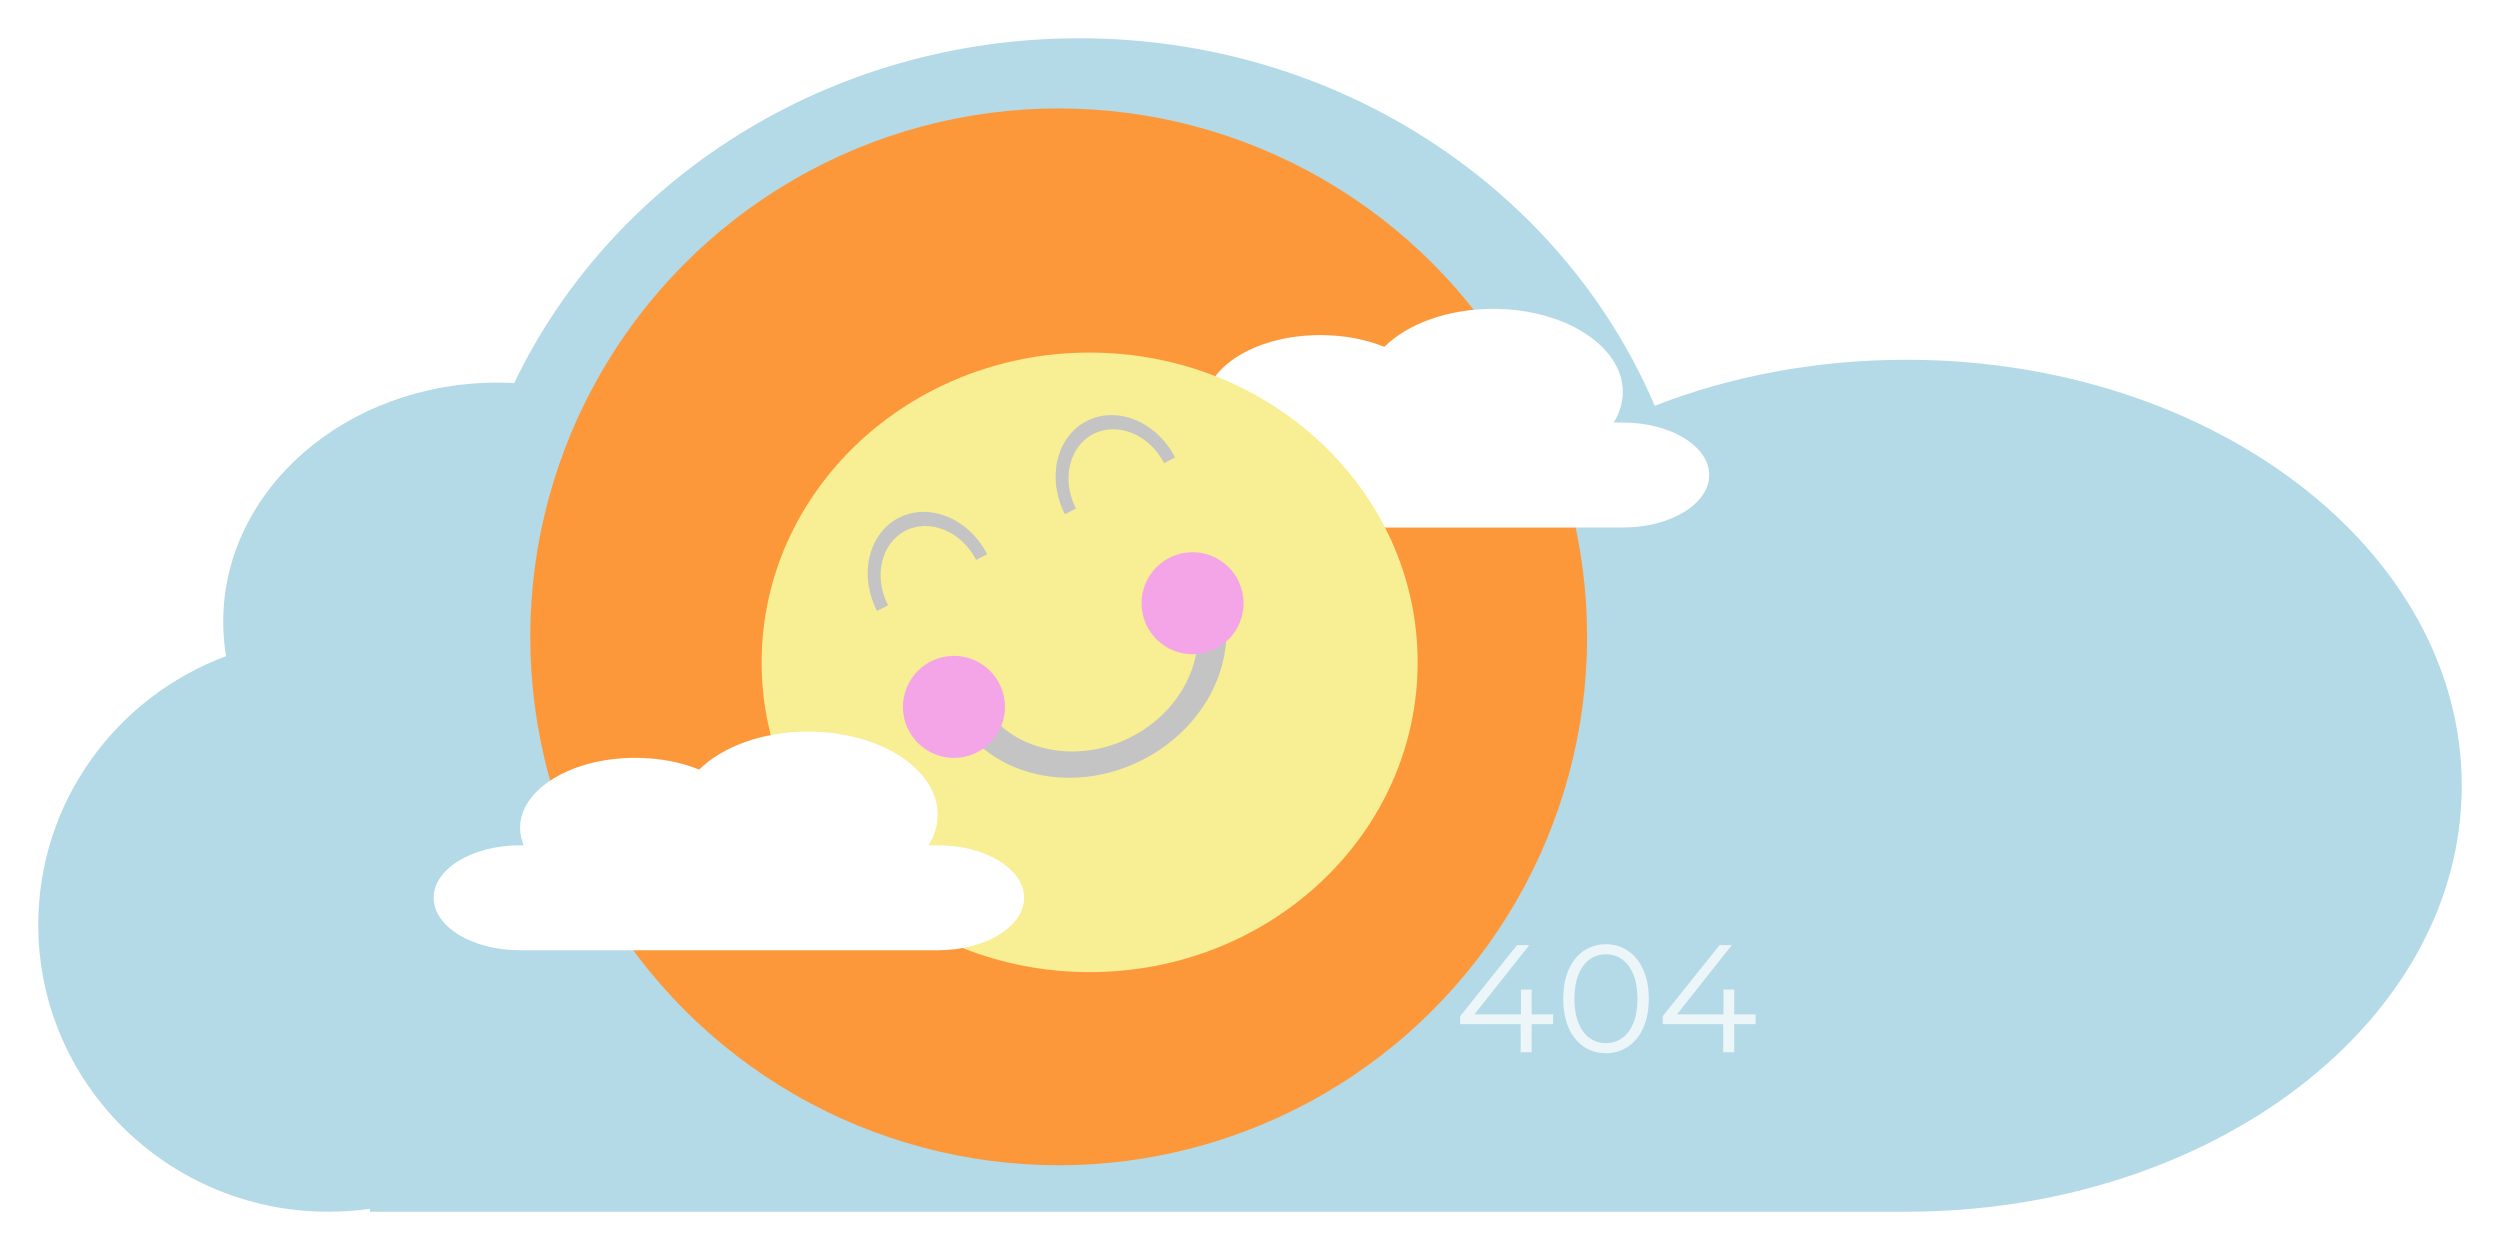<svg width="392" height="196" viewBox="0 0 392 196" fill="none" xmlns="http://www.w3.org/2000/svg">
<g filter="url(#filter0_d)">
<path fill-rule="evenodd" clip-rule="evenodd" d="M237 186H167.239H56V185.544C53.877 185.845 51.707 186 49.5 186C24.371 186 4 165.853 4 141C4 121.739 16.236 105.304 33.44 98.883C33.15 97.125 33 95.328 33 93.5C33 72.789 52.252 56 76 56C76.881 56 77.755 56.023 78.623 56.069C93.895 24.181 127.829 2 167.239 2C208.099 2 243.073 25.844 257.464 59.628C269.302 55.013 282.7 52.411 296.89 52.411C345 52.411 384 82.316 384 119.205C384 156.095 345 186 296.89 186L237 186Z" fill="#B4DAE7"/>
</g>
<ellipse cx="166" cy="99.857" rx="82.857" ry="82.857" fill="#FD983A"/>
<g filter="url(#filter1_d)">
<path fill-rule="evenodd" clip-rule="evenodd" d="M252.453 78.714H186.976C186.976 78.714 186.976 78.714 186.976 78.714C179.494 78.714 173.429 75.03 173.429 70.486C173.429 65.941 179.494 62.257 186.976 62.257C186.976 62.257 186.976 62.257 186.976 62.257H187.545C187.173 61.38 186.976 60.461 186.976 59.514C186.976 53.455 195.063 48.543 205.038 48.543C208.747 48.543 212.194 49.222 215.062 50.386C218.682 46.801 224.975 44.429 232.132 44.429C243.355 44.429 252.453 50.262 252.453 57.457C252.453 59.152 251.948 60.772 251.029 62.257H252.453C259.935 62.257 266 65.941 266 70.486C266 75.03 259.935 78.714 252.453 78.714Z" fill="white"/>
</g>
<g filter="url(#filter2_d)">
<ellipse cx="168.857" cy="99.857" rx="51.429" ry="48.571" fill="#F8EE94"/>
</g>
<g filter="url(#filter3_d)">
<path fill-rule="evenodd" clip-rule="evenodd" d="M145.024 145H79.547C79.547 145 79.547 145 79.547 145C72.065 145 66 141.316 66 136.771C66 132.227 72.065 128.543 79.547 128.543C79.547 128.543 79.547 128.543 79.547 128.543H80.116C79.745 127.666 79.547 126.747 79.547 125.8C79.547 119.741 87.634 114.829 97.61 114.829C101.318 114.829 104.766 115.507 107.634 116.672C111.254 113.087 117.547 110.714 124.704 110.714C135.927 110.714 145.024 116.547 145.024 123.743C145.024 125.438 144.519 127.057 143.601 128.543H145.024C152.506 128.543 158.571 132.227 158.571 136.771C158.571 141.316 152.506 145 145.024 145Z" fill="white"/>
</g>
<path fill-rule="evenodd" clip-rule="evenodd" d="M166.983 80.627C164.093 75.016 165.617 68.475 170.387 66.019C175.157 63.563 181.366 66.12 184.256 71.732L182.529 72.621C180.217 68.132 175.249 66.086 171.433 68.051C167.618 70.016 166.399 75.249 168.711 79.738L166.983 80.627ZM137.518 95.802L139.246 94.912C136.934 90.423 138.153 85.191 141.969 83.226C145.784 81.26 150.752 83.307 153.064 87.796L154.791 86.906C151.901 81.295 145.692 78.737 140.922 81.194C136.152 83.65 134.628 90.19 137.518 95.802Z" fill="#C4C4C4"/>
<path fill-rule="evenodd" clip-rule="evenodd" d="M149.429 111.386L149.429 111.386L153.534 109.376C153.534 109.376 153.534 109.376 153.534 109.376C157.428 117.329 167.937 120.177 177.008 115.736C186.078 111.296 190.274 101.249 186.381 93.296C186.381 93.296 186.381 93.296 186.381 93.296L190.487 91.286L190.487 91.286C195.354 101.227 190.108 113.786 178.77 119.337C167.432 124.887 154.296 121.328 149.429 111.386Z" fill="#C4C4C4"/>
<g filter="url(#filter4_i)">
<path fill-rule="evenodd" clip-rule="evenodd" d="M188.68 98.409C192.999 97.477 195.745 93.221 194.813 88.902C193.882 84.583 189.626 81.837 185.307 82.768C180.988 83.7 178.242 87.956 179.173 92.275C180.104 96.594 184.361 99.34 188.68 98.409ZM151.265 114.66C155.584 113.729 158.33 109.473 157.399 105.154C156.467 100.835 152.211 98.089 147.892 99.02C143.573 99.951 140.827 104.207 141.758 108.526C142.689 112.846 146.946 115.592 151.265 114.66Z" fill="#F4A5E8"/>
</g>
<path d="M243.528 160.584H240.168V165H238.44V160.584H228.96V159.336L237.864 148.2H239.784L231.192 159.048H238.488V155.16H240.168V159.048H243.528V160.584ZM251.811 165.144C250.515 165.144 249.355 164.8 248.331 164.112C247.323 163.424 246.531 162.44 245.955 161.16C245.395 159.864 245.115 158.344 245.115 156.6C245.115 154.856 245.395 153.344 245.955 152.064C246.531 150.768 247.323 149.776 248.331 149.088C249.355 148.4 250.515 148.056 251.811 148.056C253.107 148.056 254.259 148.4 255.267 149.088C256.291 149.776 257.091 150.768 257.667 152.064C258.243 153.344 258.531 154.856 258.531 156.6C258.531 158.344 258.243 159.864 257.667 161.16C257.091 162.44 256.291 163.424 255.267 164.112C254.259 164.8 253.107 165.144 251.811 165.144ZM251.811 163.56C252.787 163.56 253.643 163.288 254.379 162.744C255.131 162.2 255.715 161.408 256.131 160.368C256.547 159.328 256.755 158.072 256.755 156.6C256.755 155.128 256.547 153.872 256.131 152.832C255.715 151.792 255.131 151 254.379 150.456C253.643 149.912 252.787 149.64 251.811 149.64C250.835 149.64 249.971 149.912 249.219 150.456C248.483 151 247.907 151.792 247.491 152.832C247.075 153.872 246.867 155.128 246.867 156.6C246.867 158.072 247.075 159.328 247.491 160.368C247.907 161.408 248.483 162.2 249.219 162.744C249.971 163.288 250.835 163.56 251.811 163.56ZM275.286 160.584H271.926V165H270.198V160.584H260.718V159.336L269.622 148.2H271.542L262.95 159.048H270.246V155.16H271.926V159.048H275.286V160.584Z" fill="white" fill-opacity="0.75"/>
<defs>
<filter id="filter0_d" x="0" y="0" width="392" height="196" filterUnits="userSpaceOnUse" color-interpolation-filters="sRGB">
<feFlood flood-opacity="0" result="BackgroundImageFix"/>
<feColorMatrix in="SourceAlpha" type="matrix" values="0 0 0 0 0 0 0 0 0 0 0 0 0 0 0 0 0 0 127 0"/>
<feOffset dx="2" dy="4"/>
<feGaussianBlur stdDeviation="3"/>
<feColorMatrix type="matrix" values="0 0 0 0 0 0 0 0 0 0 0 0 0 0 0 0 0 0 0.25 0"/>
<feBlend mode="normal" in2="BackgroundImageFix" result="effect1_dropShadow"/>
<feBlend mode="normal" in="SourceGraphic" in2="effect1_dropShadow" result="shape"/>
</filter>
<filter id="filter1_d" x="169.429" y="42.429" width="104.571" height="46.286" filterUnits="userSpaceOnUse" color-interpolation-filters="sRGB">
<feFlood flood-opacity="0" result="BackgroundImageFix"/>
<feColorMatrix in="SourceAlpha" type="matrix" values="0 0 0 0 0 0 0 0 0 0 0 0 0 0 0 0 0 0 127 0"/>
<feOffset dx="2" dy="4"/>
<feGaussianBlur stdDeviation="3"/>
<feColorMatrix type="matrix" values="0 0 0 0 0 0 0 0 0 0 0 0 0 0 0 0 0 0 0.25 0"/>
<feBlend mode="normal" in2="BackgroundImageFix" result="effect1_dropShadow"/>
<feBlend mode="normal" in="SourceGraphic" in2="effect1_dropShadow" result="shape"/>
</filter>
<filter id="filter2_d" x="113.429" y="49.286" width="114.857" height="109.143" filterUnits="userSpaceOnUse" color-interpolation-filters="sRGB">
<feFlood flood-opacity="0" result="BackgroundImageFix"/>
<feColorMatrix in="SourceAlpha" type="matrix" values="0 0 0 0 0 0 0 0 0 0 0 0 0 0 0 0 0 0 127 0"/>
<feOffset dx="2" dy="4"/>
<feGaussianBlur stdDeviation="3"/>
<feColorMatrix type="matrix" values="0 0 0 0 0 0 0 0 0 0 0 0 0 0 0 0 0 0 0.25 0"/>
<feBlend mode="normal" in2="BackgroundImageFix" result="effect1_dropShadow"/>
<feBlend mode="normal" in="SourceGraphic" in2="effect1_dropShadow" result="shape"/>
</filter>
<filter id="filter3_d" x="62" y="108.714" width="104.571" height="46.286" filterUnits="userSpaceOnUse" color-interpolation-filters="sRGB">
<feFlood flood-opacity="0" result="BackgroundImageFix"/>
<feColorMatrix in="SourceAlpha" type="matrix" values="0 0 0 0 0 0 0 0 0 0 0 0 0 0 0 0 0 0 127 0"/>
<feOffset dx="2" dy="4"/>
<feGaussianBlur stdDeviation="3"/>
<feColorMatrix type="matrix" values="0 0 0 0 0 0 0 0 0 0 0 0 0 0 0 0 0 0 0.25 0"/>
<feBlend mode="normal" in2="BackgroundImageFix" result="effect1_dropShadow"/>
<feBlend mode="normal" in="SourceGraphic" in2="effect1_dropShadow" result="shape"/>
</filter>
<filter id="filter4_i" x="138.385" y="81.082" width="59.801" height="39.265" filterUnits="userSpaceOnUse" color-interpolation-filters="sRGB">
<feFlood flood-opacity="0" result="BackgroundImageFix"/>
<feBlend mode="normal" in="SourceGraphic" in2="BackgroundImageFix" result="shape"/>
<feColorMatrix in="SourceAlpha" type="matrix" values="0 0 0 0 0 0 0 0 0 0 0 0 0 0 0 0 0 0 127 0" result="hardAlpha"/>
<feOffset dy="4"/>
<feGaussianBlur stdDeviation="5"/>
<feComposite in2="hardAlpha" operator="arithmetic" k2="-1" k3="1"/>
<feColorMatrix type="matrix" values="0 0 0 0 0.957 0 0 0 0 0.647 0 0 0 0 0.91 0 0 0 1 0"/>
<feBlend mode="normal" in2="shape" result="effect1_innerShadow"/>
</filter>
</defs>
</svg>
